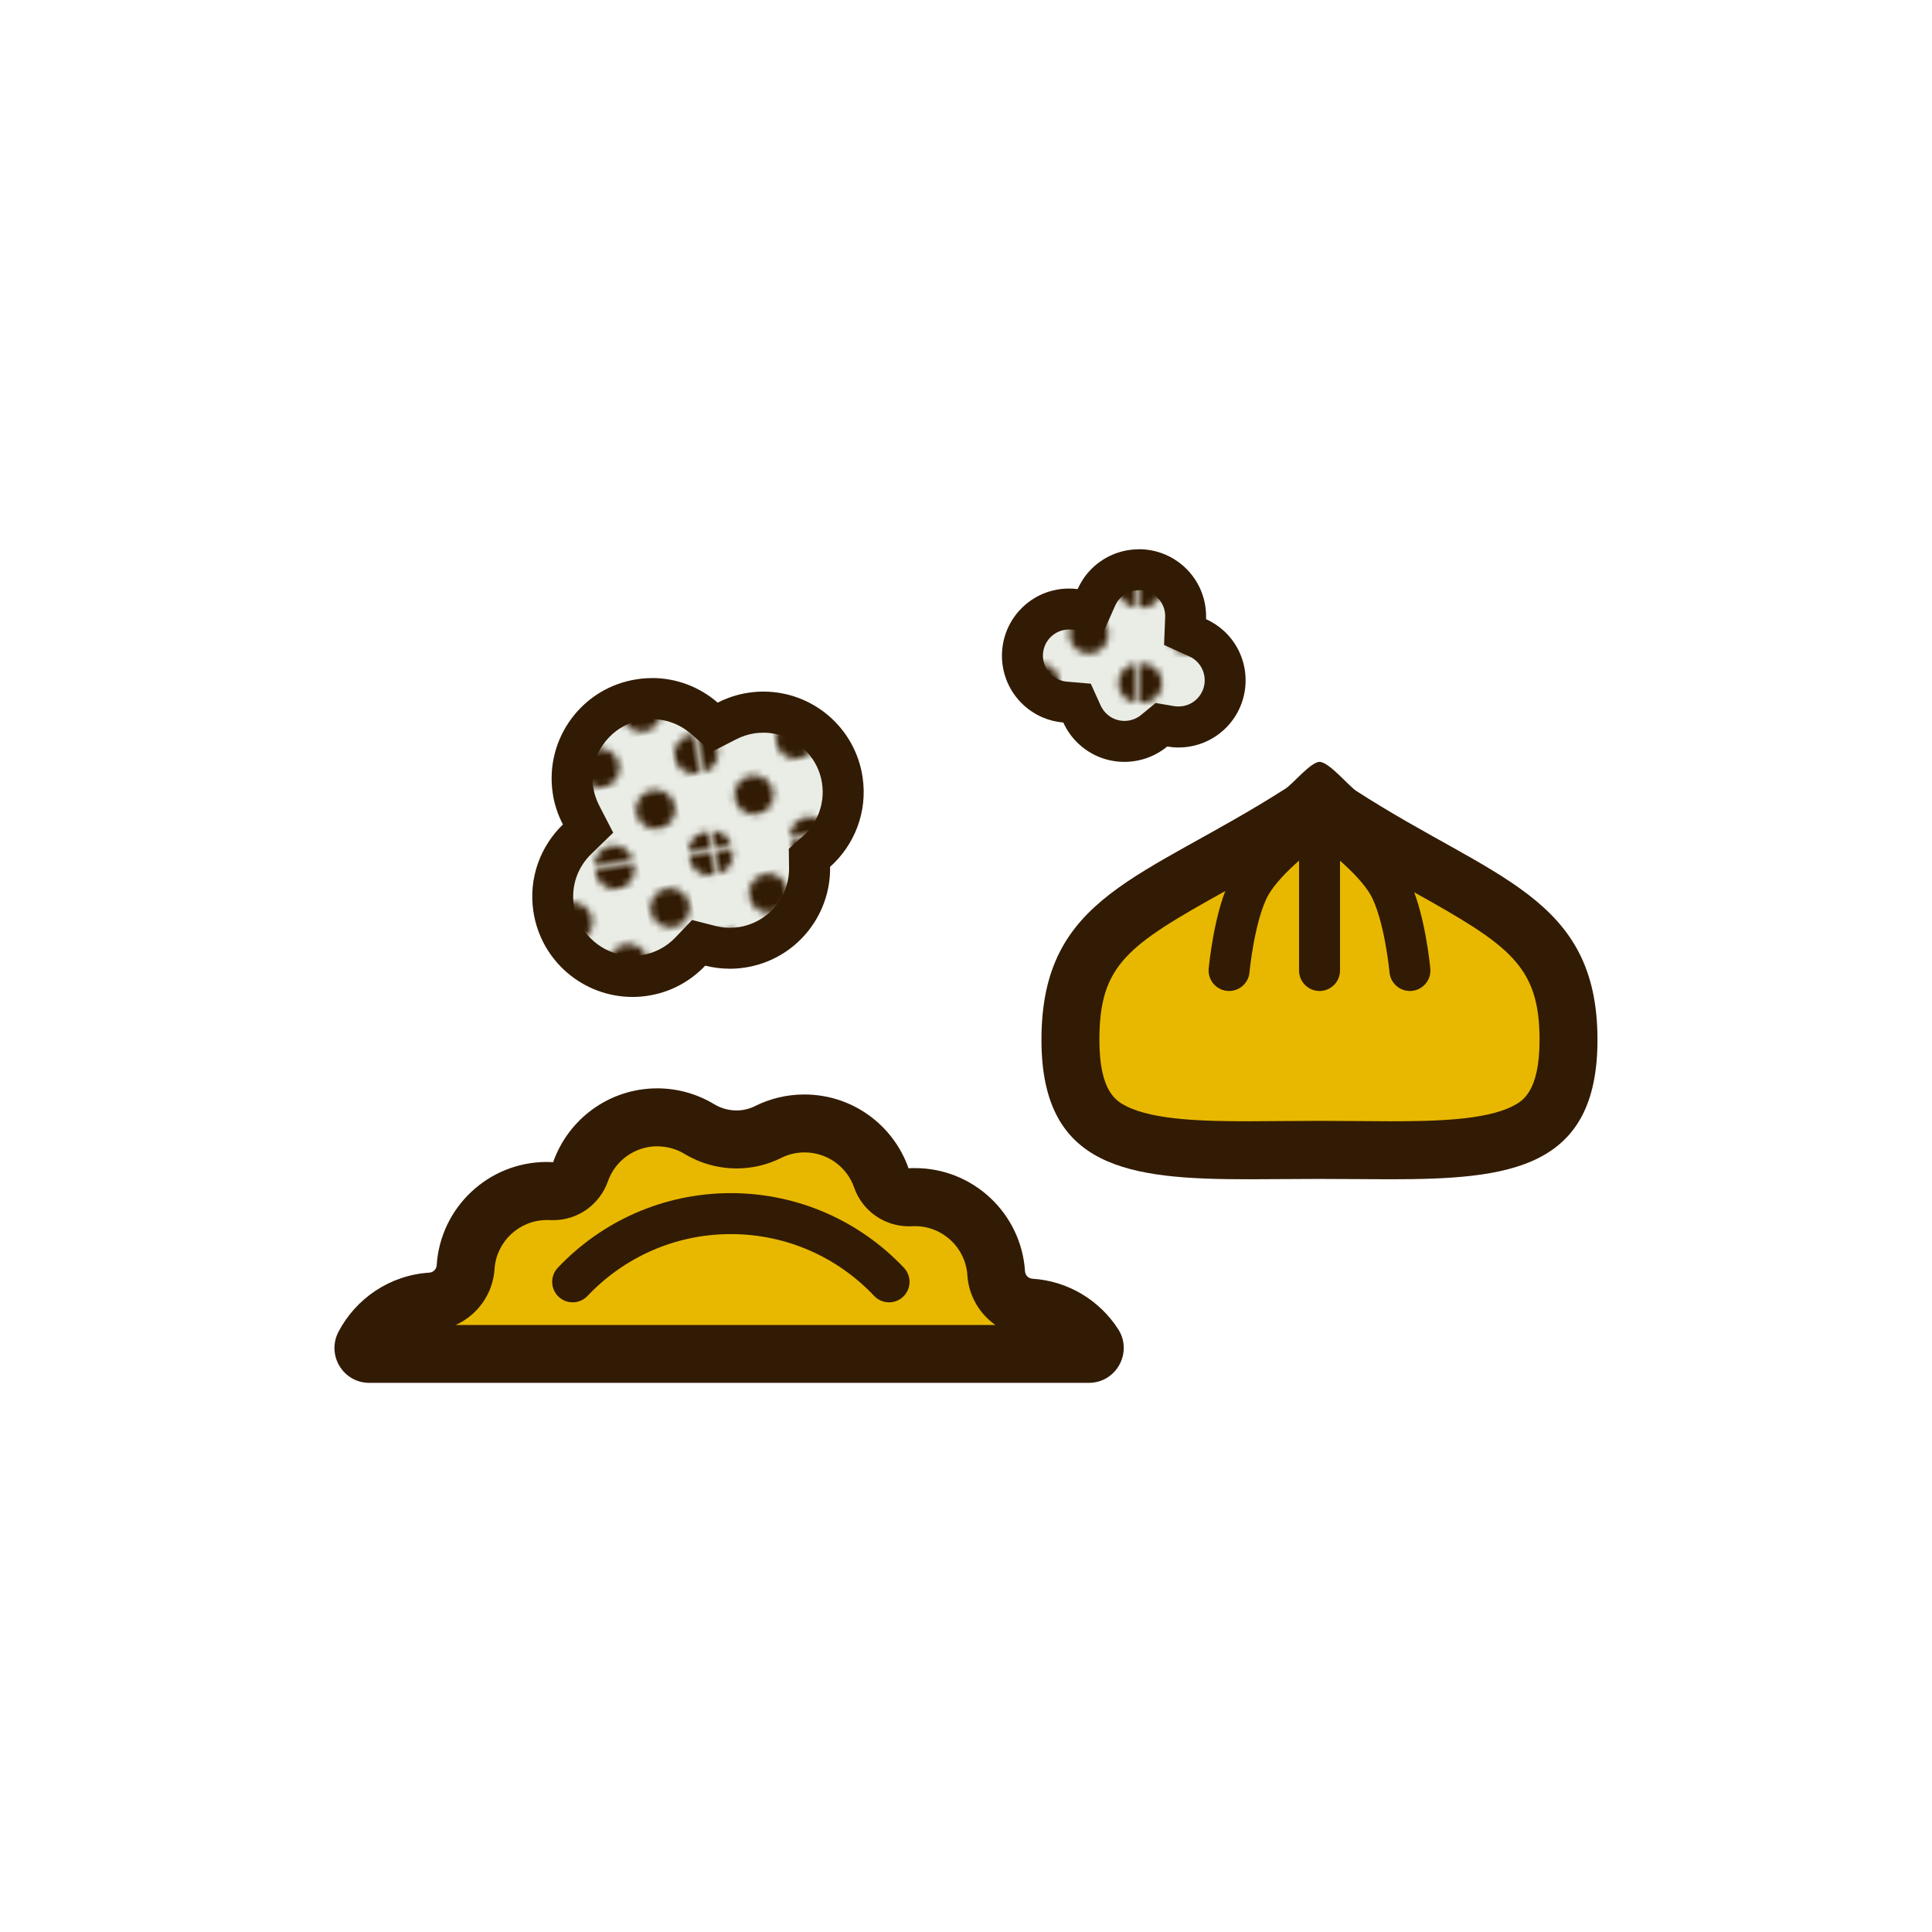 <?xml version="1.0" encoding="UTF-8"?><svg id="design" xmlns="http://www.w3.org/2000/svg" xmlns:xlink="http://www.w3.org/1999/xlink" viewBox="0 0 283.46 283.46"><defs><style>.cls-1{fill:url(#_10_dpi_40_);}.cls-1,.cls-2,.cls-3,.cls-4,.cls-5,.cls-6,.cls-7{stroke-width:0px;}.cls-8{stroke-width:6.01px;}.cls-8,.cls-9,.cls-2,.cls-10{fill:none;}.cls-8,.cls-9,.cls-10{stroke:#321b04;stroke-linecap:round;stroke-miterlimit:10;}.cls-9{stroke-width:6.01px;}.cls-3{fill:url(#_10_dpi_40_-2);}.cls-10{stroke-width:2.83px;}.cls-4{fill-rule:evenodd;}.cls-4,.cls-7{fill:#e8b800;}.cls-5{fill:#321b04;}.cls-6{fill:#eaede6;}</style><pattern id="_10_dpi_40_" x="0" y="0" width="28.35" height="28.35" patternTransform="translate(-15559.43 849.9) rotate(81.62)" patternUnits="userSpaceOnUse" viewBox="0 0 28.35 28.35"><rect class="cls-2" x="0" width="28.35" height="28.35"/><path class="cls-5" d="m28.57,31.46c1.59,0,2.88-1.29,2.88-2.88s-1.29-2.88-2.88-2.88-2.88,1.29-2.88,2.88,1.29,2.88,2.88,2.88Z"/><path class="cls-5" d="m14.17,31.46c1.59,0,2.88-1.29,2.88-2.88s-1.29-2.88-2.88-2.88-2.88,1.29-2.88,2.88,1.29,2.88,2.88,2.88Z"/><path class="cls-5" d="m28.57,17.06c1.59,0,2.88-1.29,2.88-2.88s-1.29-2.88-2.88-2.88-2.88,1.29-2.88,2.88,1.29,2.88,2.88,2.88Z"/><path class="cls-5" d="m14.17,17.06c1.59,0,2.88-1.29,2.88-2.88s-1.29-2.88-2.88-2.88-2.88,1.29-2.88,2.88,1.29,2.88,2.88,2.88Z"/><path class="cls-5" d="m6.97,24.26c1.59,0,2.88-1.29,2.88-2.88s-1.29-2.88-2.88-2.88-2.88,1.29-2.88,2.88,1.29,2.88,2.88,2.88Z"/><path class="cls-5" d="m21.37,24.26c1.59,0,2.88-1.29,2.88-2.88s-1.29-2.88-2.88-2.88-2.88,1.29-2.88,2.88,1.29,2.88,2.88,2.88Z"/><path class="cls-5" d="m6.97,9.86c1.59,0,2.88-1.29,2.88-2.88s-1.29-2.88-2.88-2.88-2.88,1.29-2.88,2.88,1.29,2.88,2.88,2.88Z"/><path class="cls-5" d="m21.37,9.86c1.59,0,2.88-1.29,2.88-2.88s-1.29-2.88-2.88-2.88-2.88,1.29-2.88,2.88,1.29,2.88,2.88,2.88Z"/><path class="cls-5" d="m.23,31.46c1.59,0,2.88-1.29,2.88-2.88s-1.29-2.88-2.88-2.88-2.88,1.29-2.88,2.88,1.29,2.88,2.88,2.88Z"/><path class="cls-5" d="m.23,17.06c1.59,0,2.88-1.29,2.88-2.88s-1.29-2.88-2.88-2.88-2.88,1.29-2.88,2.88,1.29,2.88,2.88,2.88Z"/><path class="cls-5" d="m28.57,3.11c1.59,0,2.88-1.29,2.88-2.88s-1.29-2.88-2.88-2.88-2.88,1.29-2.88,2.88,1.29,2.88,2.88,2.88Z"/><path class="cls-5" d="m14.17,3.11c1.59,0,2.88-1.29,2.88-2.88s-1.29-2.88-2.88-2.88-2.88,1.29-2.88,2.88,1.29,2.88,2.88,2.88Z"/><path class="cls-5" d="m.23,3.11C1.82,3.11,3.11,1.82,3.11.23S1.82-2.65.23-2.65-2.65-1.36-2.65.23-1.36,3.11.23,3.11Z"/></pattern><pattern id="_10_dpi_40_-2" patternTransform="translate(-1079.61 -261.95)" xlink:href="#_10_dpi_40_"/></defs><path class="cls-7" d="m203.98,168.76c-1.61,0-3.27-.01-4.95-.03-1.78-.01-3.59-.03-5.43-.03s-3.65.01-5.43.03c-1.68.01-3.34.03-4.95.03h0c-19.31,0-26.16-2.45-26.16-16.2s6.94-17.93,20.76-25.62c3.92-2.18,8.36-4.65,13.07-7.66.72-.46,1.38-1.1,2.22-1.91.15-.14.33-.32.52-.5.27.25.52.5.71.69.89.87,1.59,1.56,2.35,2.05,4.61,2.97,9,5.43,12.88,7.59,13.26,7.39,20.56,11.47,20.56,25.36s-6.85,16.2-26.16,16.2Z"/><path class="cls-5" d="m193.58,122.61c.26.2.53.4.81.58,4.72,3.05,9.18,5.54,13.11,7.73,13.96,7.79,18.38,10.77,18.38,21.65,0,7.72-2.59,9.04-3.98,9.74-4.01,2.03-11.36,2.2-17.93,2.2-1.6,0-3.24-.01-4.92-.03-1.79-.01-3.61-.03-5.46-.03s-3.67.01-5.46.03c-1.67.01-3.32.03-4.92.03-6.57,0-13.91-.17-17.93-2.2-1.39-.71-3.98-2.02-3.98-9.74,0-11.08,4.16-13.88,18.58-21.9,3.97-2.21,8.48-4.71,13.3-7.79.13-.09.27-.17.39-.27m.02-10.83c-1.25,0-3.96,3.28-4.99,3.93-20.8,13.28-35.8,15.58-35.8,36.86,0,18.94,12.91,20.45,30.41,20.45,3.31,0,6.79-.05,10.38-.05s7.07.05,10.38.05c17.5,0,30.41-1.51,30.41-20.45,0-21.12-15.34-23.58-35.38-36.52-1.15-.75-4-4.27-5.41-4.27h0Z"/><line class="cls-9" x1="193.6" y1="120" x2="193.6" y2="142.39"/><path class="cls-9" d="m206.86,142.39s-.75-8.22-3.1-12.47c-2.35-4.25-8.77-8.77-8.77-8.77"/><path class="cls-4" d="m54.19,198.64c-.32,0-.56-.14-.73-.41-.12-.19-.22-.5-.03-.86,1.92-3.69,5.69-6.14,9.83-6.41,2.71-.17,4.88-2.35,5.05-5.05.4-6.26,5.64-11.17,11.93-11.17.2,0,.4,0,.61.02.1,0,.21.01.31.01,1.79,0,3.41-1.13,4.01-2.85,1.67-4.78,6.2-7.99,11.27-7.99,2.18,0,4.32.59,6.17,1.71,1.66,1,3.55,1.53,5.47,1.53,1.6,0,3.2-.38,4.61-1.09,1.67-.83,3.46-1.26,5.35-1.26,5.07,0,9.6,3.21,11.27,7.99.6,1.71,2.22,2.85,4.01,2.85.1,0,.21,0,.31-.01.2-.01.4-.02.61-.02,6.29,0,11.52,4.91,11.92,11.17.17,2.71,2.34,4.88,5.04,5.05,3.76.24,7.23,2.27,9.29,5.45.18.28.19.58.03.88-.16.3-.42.45-.76.45H54.19Z"/><path class="cls-5" d="m96.44,168.19c1.41,0,2.78.38,3.98,1.1,2.32,1.4,4.97,2.14,7.67,2.14,2.26,0,4.51-.53,6.52-1.54,1.07-.54,2.22-.81,3.44-.81,3.27,0,6.19,2.06,7.26,5.14,1.2,3.43,4.43,5.7,8.02,5.7.21,0,.42,0,.62-.02.04,0,.12,0,.3,0,4.05,0,7.42,3.16,7.68,7.19.19,3.02,1.78,5.67,4.12,7.31h-79.2c3.19-1.43,5.47-4.54,5.71-8.21.26-4.03,3.63-7.19,7.69-7.19.17,0,.26,0,.3,0,.21.02.42.02.62.02,3.59,0,6.82-2.27,8.02-5.7,1.08-3.07,3.99-5.14,7.25-5.14m0-8.5c-7.07,0-13.07,4.52-15.28,10.83-.31-.02-.61-.03-.92-.03-8.6,0-15.64,6.7-16.17,15.16-.04.58-.5,1.04-1.08,1.08-5.8.37-10.77,3.79-13.33,8.68-1.78,3.41.68,7.49,4.52,7.49h105.57c4.05,0,6.5-4.49,4.3-7.89-2.71-4.19-7.3-7.06-12.59-7.39-.57-.04-1.03-.5-1.07-1.08-.54-8.46-7.57-15.15-16.17-15.15-.31,0-.61,0-.92.03-2.21-6.31-8.21-10.83-15.29-10.83-2.61,0-5.07.62-7.25,1.71-.85.43-1.78.63-2.7.63-1.14,0-2.28-.31-3.27-.91-2.44-1.47-5.31-2.33-8.37-2.33h0Z"/><path class="cls-10" d="m130.44,188.07c-5.82-6.16-14.07-10.01-23.21-10.01s-17.39,3.85-23.21,10.01"/><path class="cls-8" d="m130.44,188.07c-5.82-6.16-14.07-10.01-23.21-10.01s-17.39,3.85-23.21,10.01"/><path class="cls-9" d="m180.33,142.39s.75-8.22,3.1-12.47,8.77-8.77,8.77-8.77"/><path class="cls-6" d="m92.8,143.26c-5.76,0-10.73-4.3-11.57-10.01-.55-3.71.75-7.49,3.46-10.12l1.61-1.56-1.03-1.99c-.61-1.17-1.01-2.41-1.19-3.67-.94-6.39,3.49-12.35,9.88-13.3.57-.08,1.15-.13,1.72-.13,2.8,0,5.52,1.02,7.66,2.88l1.53,1.33,1.81-.92c1.16-.59,2.38-.98,3.62-1.17.57-.08,1.15-.13,1.72-.13,5.76,0,10.73,4.3,11.57,10.01.58,3.9-.84,7.81-3.8,10.45l-1.02.92.02,1.37c.09,5.85-4.2,10.91-9.99,11.76-.57.08-1.14.13-1.71.13-.96,0-1.93-.12-2.87-.36l-1.71-.43-1.21,1.28c-1.83,1.92-4.17,3.14-6.77,3.52-.57.08-1.15.13-1.73.13Z"/><path class="cls-1" d="m92.8,143.26c-5.76,0-10.73-4.3-11.57-10.01-.55-3.71.75-7.49,3.46-10.12l1.61-1.56-1.03-1.99c-.61-1.17-1.01-2.41-1.19-3.67-.94-6.39,3.49-12.35,9.88-13.3.57-.08,1.15-.13,1.72-.13,2.8,0,5.52,1.02,7.66,2.88l1.53,1.33,1.81-.92c1.16-.59,2.38-.98,3.62-1.17.57-.08,1.15-.13,1.72-.13,5.76,0,10.73,4.3,11.57,10.01.58,3.9-.84,7.81-3.8,10.45l-1.02.92.02,1.37c.09,5.85-4.2,10.91-9.99,11.76-.57.08-1.14.13-1.71.13-.96,0-1.93-.12-2.87-.36l-1.71-.43-1.21,1.28c-1.83,1.92-4.17,3.14-6.77,3.52-.57.08-1.15.13-1.73.13Z"/><path class="cls-5" d="m95.67,105.51c2.08,0,4.1.76,5.69,2.14l3.06,2.66,3.61-1.85c.86-.44,1.77-.73,2.69-.87.43-.06.86-.09,1.29-.09,4.28,0,7.97,3.2,8.6,7.44.43,2.9-.63,5.8-2.83,7.77l-2.05,1.83.04,2.75c.07,4.35-3.12,8.11-7.42,8.74-.42.06-.85.09-1.27.09-.72,0-1.43-.09-2.13-.27l-3.41-.87-2.43,2.55c-1.36,1.43-3.1,2.33-5.03,2.62-.43.06-.86.09-1.29.09-4.28,0-7.97-3.2-8.6-7.44-.41-2.8.53-5.54,2.57-7.52l3.21-3.11-2.05-3.97c-.45-.88-.75-1.79-.89-2.73-.7-4.75,2.6-9.18,7.35-9.88.42-.06.85-.09,1.28-.09h0m0-6.01c-.71,0-1.43.05-2.15.16-8.04,1.18-13.6,8.66-12.42,16.71.24,1.66.77,3.2,1.5,4.61-3.29,3.18-5.06,7.84-4.34,12.72,1.08,7.32,7.36,12.58,14.55,12.58.71,0,1.44-.05,2.16-.16,3.39-.5,6.32-2.12,8.51-4.43,1.16.29,2.37.45,3.61.45.71,0,1.43-.05,2.15-.16,7.4-1.09,12.68-7.51,12.56-14.79,3.57-3.19,5.52-8.04,4.77-13.13-1.08-7.32-7.36-12.58-14.55-12.58-.71,0-1.44.05-2.16.16-1.63.24-3.16.75-4.55,1.46-2.62-2.27-6.01-3.61-9.63-3.61h0Z"/><path class="cls-6" d="m164.98,108.76c-1.73,0-3.39-.65-4.66-1.83-.67-.62-1.19-1.35-1.57-2.18l-.73-1.6-1.75-.15c-1.54-.13-2.95-.76-4.08-1.81-2.76-2.58-2.91-6.92-.34-9.68,1.3-1.4,3.08-2.17,5-2.17.29,0,.59.02.88.06l2.22.28.91-2.04c.31-.71.73-1.34,1.24-1.88,1.31-1.41,3.09-2.18,5.01-2.18,1.74,0,3.4.65,4.67,1.84,1.46,1.36,2.25,3.29,2.17,5.29l-.08,2.03,1.85.83c.69.31,1.32.73,1.86,1.23,2.76,2.58,2.91,6.92.34,9.68-1.31,1.4-3.09,2.17-5.01,2.17-.38,0-.77-.03-1.15-.1l-1.36-.23-1.06.88c-1.22,1.01-2.77,1.56-4.36,1.56h0Z"/><path class="cls-3" d="m164.98,108.76c-1.73,0-3.39-.65-4.66-1.83-.67-.62-1.19-1.35-1.57-2.18l-.73-1.6-1.75-.15c-1.54-.13-2.95-.76-4.08-1.81-2.76-2.58-2.91-6.92-.34-9.68,1.3-1.4,3.08-2.17,5-2.17.29,0,.59.02.88.06l2.22.28.91-2.04c.31-.71.73-1.34,1.24-1.88,1.31-1.41,3.09-2.18,5.01-2.18,1.74,0,3.4.65,4.67,1.84,1.46,1.36,2.25,3.29,2.17,5.29l-.08,2.03,1.85.83c.69.31,1.32.73,1.86,1.23,2.76,2.58,2.91,6.92.34,9.68-1.31,1.4-3.09,2.17-5.01,2.17-.38,0-.77-.03-1.15-.1l-1.36-.23-1.06.88c-1.22,1.01-2.77,1.56-4.36,1.56h0Z"/><path class="cls-5" d="m167.12,86.58h0c.97,0,1.91.37,2.62,1.03,1.12,1.04,1.24,2.31,1.21,2.97l-.16,4.05,3.7,1.67c.39.18.74.41,1.04.69.75.7,1.18,1.65,1.22,2.68.04,1.03-.33,2-1.03,2.76-.73.79-1.73,1.22-2.81,1.22-.22,0-.44-.02-.65-.05l-2.71-.46-2.12,1.75c-.68.56-1.55.88-2.45.88-.97,0-1.9-.36-2.61-1.03-.37-.35-.67-.76-.88-1.22l-1.45-3.21-3.51-.3c-.6-.05-1.49-.27-2.29-1.01-1.55-1.45-1.64-3.88-.19-5.43.73-.78,1.73-1.21,2.81-1.21.17,0,.34.01.5.03l4.43.57,1.82-4.08c.18-.4.41-.76.69-1.06.73-.79,1.73-1.22,2.81-1.22m0-6.01c-2.64,0-5.27,1.05-7.21,3.13-.77.82-1.35,1.74-1.79,2.71-.42-.05-.84-.08-1.26-.08-2.64,0-5.26,1.05-7.2,3.13-3.71,3.98-3.49,10.22.49,13.93,1.68,1.56,3.75,2.42,5.87,2.6.52,1.15,1.27,2.22,2.25,3.13,1.9,1.77,4.3,2.64,6.71,2.64,2.24,0,4.47-.76,6.28-2.25.55.09,1.1.14,1.65.14,2.64,0,5.27-1.05,7.21-3.13,3.71-3.98,3.49-10.22-.49-13.93-.81-.75-1.71-1.34-2.67-1.77.11-2.77-.93-5.57-3.12-7.61-1.9-1.77-4.31-2.65-6.72-2.65h0Z"/></svg>